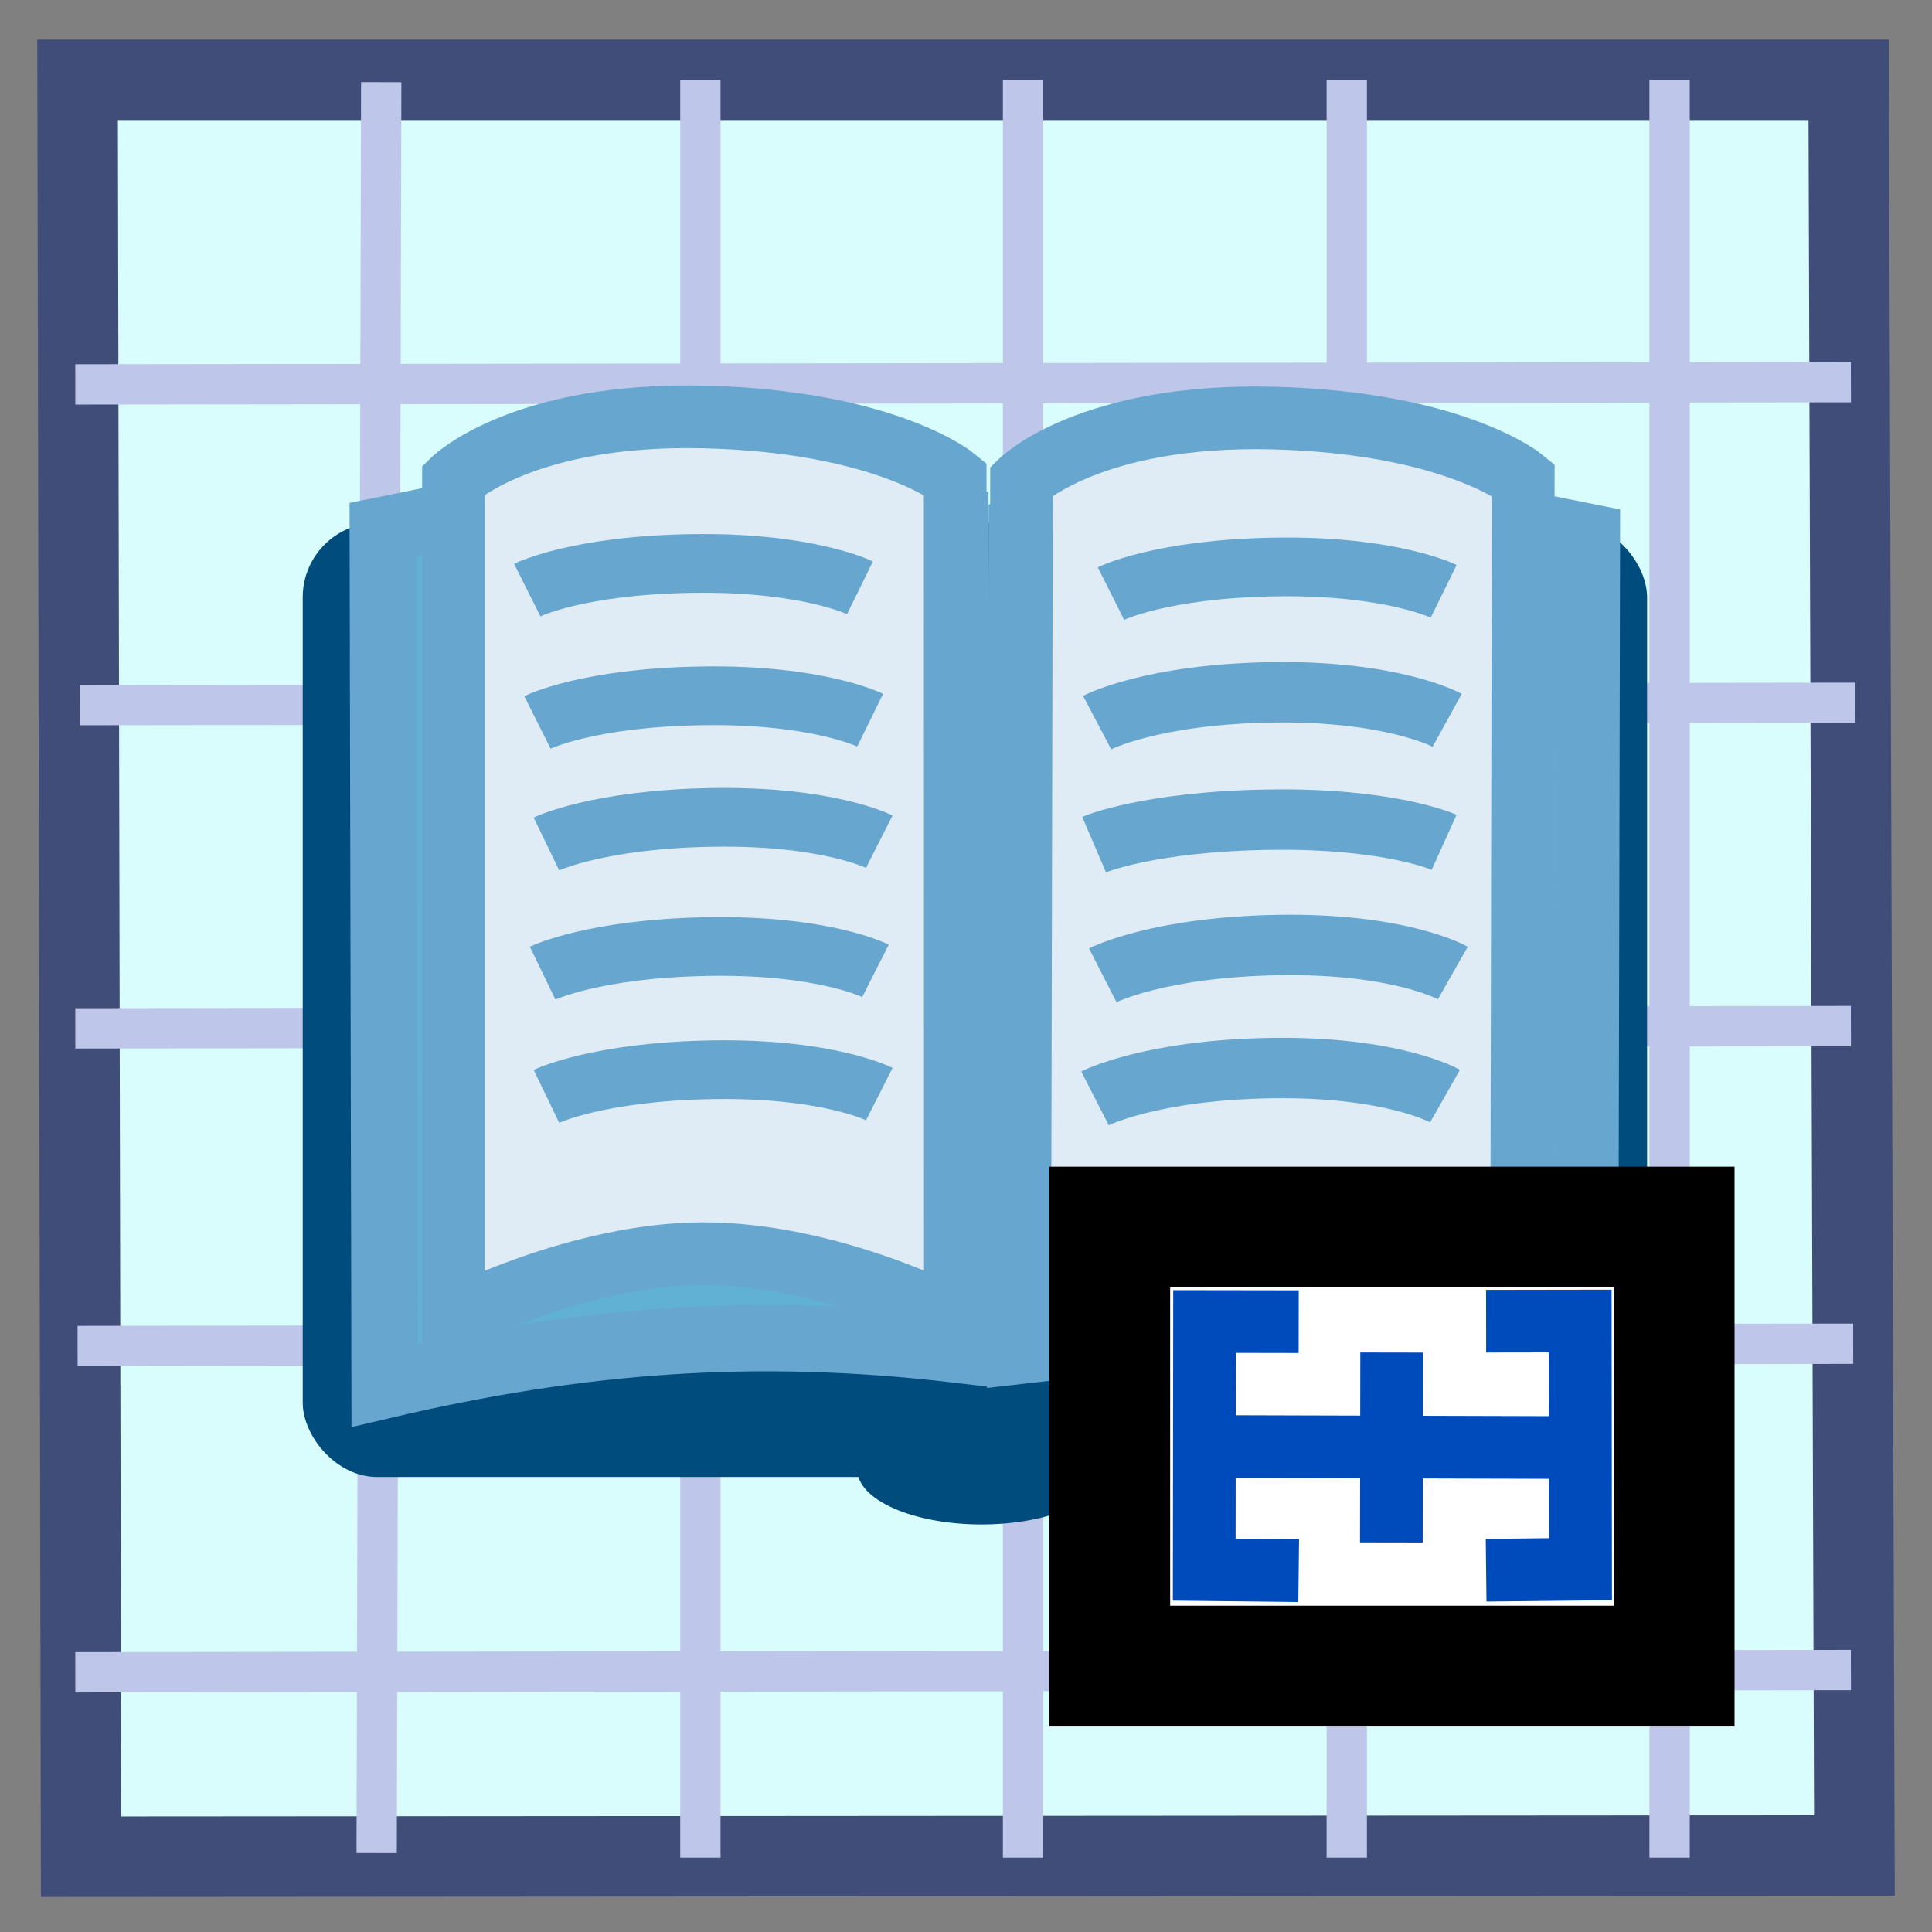 <?xml version="1.0" encoding="UTF-8" standalone="no"?>
<!-- Created with Inkscape (http://www.inkscape.org/) -->

<svg
   xmlns:dc="http://purl.org/dc/elements/1.1/"
   xmlns:cc="http://creativecommons.org/ns#"
   xmlns:rdf="http://www.w3.org/1999/02/22-rdf-syntax-ns#"
   xmlns:svg="http://www.w3.org/2000/svg"
   xmlns="http://www.w3.org/2000/svg"
   xmlns:sodipodi="http://sodipodi.sourceforge.net/DTD/sodipodi-0.dtd"
   xmlns:inkscape="http://www.inkscape.org/namespaces/inkscape"
   width="48"
   height="48"
   viewBox="0 0 12.7 12.7"
   version="1.1"
   id="svg8"
   inkscape:version="0.92.3 (2405546, 2018-03-11)"
   sodipodi:docname="staticdiagram.dictionary_diagram.image.svg"
   inkscape:export-filename="C:\diskH\TK\valkyrie\work\eclipse\modelio.analyst\analyst.ui.com\mmimages\staticdiagram.dictionary_diagram.image.png"
   inkscape:export-xdpi="96"
   inkscape:export-ydpi="96">
  <rect x="0" y="0" width="12.7" height="12.7" fill="#808080" stroke="none"/>
  <defs
     id="defs2" />
  <sodipodi:namedview
     id="base"
     pagecolor="#ffffff"
     bordercolor="#666666"
     borderopacity="1.0"
     inkscape:pageopacity="0.0"
     inkscape:pageshadow="2"
     inkscape:zoom="17.708333"
     inkscape:cx="19.846785"
     inkscape:cy="24"
     inkscape:document-units="px"
     inkscape:current-layer="layer2"
     showgrid="true"
     units="px"
     inkscape:window-width="1920"
     inkscape:window-height="1017"
     inkscape:window-x="1272"
     inkscape:window-y="-8"
     inkscape:window-maximized="1"
     gridtolerance="1"
     guidetolerance="1"
     inkscape:measure-start="0,0"
     inkscape:measure-end="0,0"
     inkscape:pagecheckerboard="true">
    <inkscape:grid
       type="xygrid"
       id="grid4485" />
  </sodipodi:namedview>
  <g
     inkscape:groupmode="layer"
     id="layer2"
     inkscape:label="diagram 2">
    <path
       style="display:inline;fill:#d9fcfc;fill-opacity:1;fill-rule:evenodd;stroke:#414d79;stroke-width:0.529;stroke-linecap:butt;stroke-linejoin:miter;stroke-miterlimit:4;stroke-dasharray:none;stroke-opacity:1;paint-order:stroke fill markers"
       d="M 0.51,0.525 0.533,12.205 12.19,12.197 12.152,0.525 Z"
       id="path6942-7"
       inkscape:connector-curvature="0"
       sodipodi:nodetypes="ccccc" />
    <path
       style="display:inline;fill:none;fill-rule:evenodd;stroke:#bec7e9;stroke-width:0.265px;stroke-linecap:butt;stroke-linejoin:miter;stroke-opacity:1"
       d="M 2.506,0.54 2.476,12.181"
       id="path4539"
       inkscape:connector-curvature="0"
       sodipodi:nodetypes="cc" />
    <path
       style="display:inline;fill:none;fill-rule:evenodd;stroke:#bec7e9;stroke-width:0.265px;stroke-linecap:butt;stroke-linejoin:miter;stroke-opacity:1"
       d="M 4.604,0.525 V 12.211"
       id="path4539-9"
       inkscape:connector-curvature="0"
       sodipodi:nodetypes="cc" />
    <path
       style="display:inline;fill:none;fill-rule:evenodd;stroke:#bec7e9;stroke-width:0.265px;stroke-linecap:butt;stroke-linejoin:miter;stroke-opacity:1"
       d="M 6.725,0.525 V 12.211"
       id="path4539-9-5"
       inkscape:connector-curvature="0"
       sodipodi:nodetypes="cc" />
    <path
       style="display:inline;fill:none;fill-rule:evenodd;stroke:#bec7e9;stroke-width:0.265px;stroke-linecap:butt;stroke-linejoin:miter;stroke-opacity:1"
       d="m 8.853,0.525 3e-7,11.686"
       id="path4539-9-3"
       inkscape:connector-curvature="0"
       sodipodi:nodetypes="cc" />
    <path
       style="display:inline;fill:none;fill-rule:evenodd;stroke:#bec7e9;stroke-width:0.265px;stroke-linecap:butt;stroke-linejoin:miter;stroke-opacity:1"
       d="M 10.975,0.525 V 12.211"
       id="path4539-9-34"
       inkscape:connector-curvature="0"
       sodipodi:nodetypes="cc" />
    <path
       style="display:inline;fill:none;fill-rule:evenodd;stroke:#bec7e9;stroke-width:0.265px;stroke-linecap:butt;stroke-linejoin:miter;stroke-opacity:1"
       d="M 12.167,2.512 0.495,2.527"
       id="path4539-7"
       inkscape:connector-curvature="0"
       sodipodi:nodetypes="cc" />
    <path
       style="display:inline;fill:none;fill-rule:evenodd;stroke:#bec7e9;stroke-width:0.265px;stroke-linecap:butt;stroke-linejoin:miter;stroke-opacity:1"
       d="M 12.197,4.62 0.525,4.635"
       id="path4539-7-3"
       inkscape:connector-curvature="0"
       sodipodi:nodetypes="cc" />
    <path
       style="display:inline;fill:none;fill-rule:evenodd;stroke:#bec7e9;stroke-width:0.265px;stroke-linecap:butt;stroke-linejoin:miter;stroke-opacity:1"
       d="M 12.167,6.745 0.495,6.76"
       id="path4539-7-9"
       inkscape:connector-curvature="0"
       sodipodi:nodetypes="cc" />
    <path
       style="display:inline;fill:none;fill-rule:evenodd;stroke:#bec7e9;stroke-width:0.265px;stroke-linecap:butt;stroke-linejoin:miter;stroke-opacity:1"
       d="M 12.182,8.833 0.51,8.848"
       id="path4539-7-1"
       inkscape:connector-curvature="0"
       sodipodi:nodetypes="cc" />
    <path
       style="display:inline;fill:none;fill-rule:evenodd;stroke:#bec7e9;stroke-width:0.265px;stroke-linecap:butt;stroke-linejoin:miter;stroke-opacity:1"
       d="M 12.167,10.978 0.495,10.993"
       id="path4539-7-2"
       inkscape:connector-curvature="0"
       sodipodi:nodetypes="cc" />
  </g>
  <g
     inkscape:groupmode="layer"
     id="layer1"
     inkscape:label="diagram 1"
     transform="translate(0,6.35)">
    <rect
       style="display:inline;opacity:1;fill:#004c7c;fill-opacity:1;fill-rule:evenodd;stroke:none;stroke-width:0.86;stroke-linecap:square;stroke-linejoin:miter;stroke-miterlimit:4;stroke-dasharray:none;stroke-dashoffset:0;stroke-opacity:1;paint-order:stroke fill markers"
       id="rect975"
       width="8.837"
       height="6.272"
       x="1.99"
       y="-2.913"
       ry="0.489" />
    <path
       style="display:inline;fill:#60b1d4;fill-opacity:1;fill-rule:evenodd;stroke:#67a7cf;stroke-width:0.436;stroke-linecap:butt;stroke-linejoin:miter;stroke-miterlimit:4;stroke-dasharray:none;stroke-opacity:1;paint-order:stroke fill markers"
       d="M 6.292,2.522 C 4.959,2.365 3.802,2.457 2.528,2.756 L 2.516,-2.866 c 1.268,-0.257 2.618,-0.561 3.764,-0.1 z"
       id="path943-1"
       inkscape:connector-curvature="0"
       sodipodi:nodetypes="ccccc" />
    <path
       style="display:inline;fill:#dfecf5;fill-opacity:1;fill-rule:evenodd;stroke:#67a7cf;stroke-width:0.412;stroke-linecap:butt;stroke-linejoin:miter;stroke-miterlimit:4;stroke-dasharray:none;stroke-opacity:1;paint-order:stroke fill markers"
       d="m 6.28,2.321 c 0,0 -0.824,-0.433 -1.665,-0.43 -0.809,0.003 -1.634,0.43 -1.634,0.43 v -5.518 c 0,0 0.454,-0.441 1.649,-0.412 1.195,0.029 1.649,0.404 1.649,0.404 z"
       id="path943"
       inkscape:connector-curvature="0"
       sodipodi:nodetypes="csccscc" />
    <path
       style="display:inline;fill:#60b1d4;fill-opacity:1;fill-rule:evenodd;stroke:#67a7cf;stroke-width:0.433;stroke-linecap:butt;stroke-linejoin:miter;stroke-miterlimit:4;stroke-dasharray:none;stroke-opacity:1;paint-order:stroke fill markers"
       d="M 6.704,2.531 C 8.036,2.377 9.146,2.429 10.421,2.724 l 0.012,-5.548 C 9.165,-3.078 7.861,-3.339 6.715,-2.885 Z"
       id="path943-1-7"
       inkscape:connector-curvature="0"
       sodipodi:nodetypes="ccccc" />
    <path
       style="display:inline;fill:#dfecf5;fill-opacity:1;fill-rule:evenodd;stroke:#67a7cf;stroke-width:0.412;stroke-linecap:butt;stroke-linejoin:miter;stroke-miterlimit:4;stroke-dasharray:none;stroke-opacity:1;paint-order:stroke fill markers"
       d="m 10.002,2.293 c 0,0 -0.824,-0.433 -1.665,-0.43 -0.809,0.003 -1.634,0.43 -1.634,0.43 l 0.012,-5.483 c 0,0 0.454,-0.441 1.649,-0.412 1.195,0.029 1.649,0.404 1.649,0.404 z"
       id="path943-4"
       inkscape:connector-curvature="0"
       sodipodi:nodetypes="csccscc" />
    <path
       style="display:inline;fill:none;fill-rule:evenodd;stroke:#67a7cf;stroke-width:0.386;stroke-linecap:butt;stroke-linejoin:miter;stroke-miterlimit:4;stroke-dasharray:none;stroke-opacity:1"
       d="m 3.533,-1.601 c 0,0 0.325,-0.163 1.081,-0.175 0.756,-0.012 1.106,0.16 1.106,0.16"
       id="path1022"
       inkscape:connector-curvature="0"
       sodipodi:nodetypes="csc" />
    <path
       style="display:inline;fill:none;fill-rule:evenodd;stroke:#67a7cf;stroke-width:0.386;stroke-linecap:butt;stroke-linejoin:miter;stroke-miterlimit:4;stroke-dasharray:none;stroke-opacity:1"
       d="m 3.592,-0.802 c 0,0 0.337,-0.163 1.093,-0.175 0.756,-0.012 1.095,0.16 1.095,0.16"
       id="path1022-9"
       inkscape:connector-curvature="0"
       sodipodi:nodetypes="csc" />
    <path
       style="display:inline;fill:none;fill-rule:evenodd;stroke:#67a7cf;stroke-width:0.386;stroke-linecap:butt;stroke-linejoin:miter;stroke-miterlimit:4;stroke-dasharray:none;stroke-opacity:1"
       d="m 3.567,0.047 c 0,0 0.337,-0.163 1.093,-0.175 0.756,-0.012 1.095,0.16 1.095,0.16"
       id="path1022-7"
       inkscape:connector-curvature="0"
       sodipodi:nodetypes="csc" />
    <path
       style="display:inline;fill:none;fill-rule:evenodd;stroke:#67a7cf;stroke-width:0.397;stroke-linecap:butt;stroke-linejoin:miter;stroke-miterlimit:4;stroke-dasharray:none;stroke-opacity:1"
       d="m 7.212,-1.6 c 0,0 0.355,-0.187 1.15,-0.199 0.795,-0.012 1.151,0.184 1.151,0.184"
       id="path1022-3"
       inkscape:connector-curvature="0"
       sodipodi:nodetypes="csc" />
    <path
       style="display:inline;fill:none;fill-rule:evenodd;stroke:#67a7cf;stroke-width:0.397;stroke-linecap:butt;stroke-linejoin:miter;stroke-miterlimit:4;stroke-dasharray:none;stroke-opacity:1"
       d="m 7.192,-0.798 c 0,0 0.355,-0.152 1.15,-0.164 0.795,-0.012 1.151,0.149 1.151,0.149"
       id="path1022-9-2"
       inkscape:connector-curvature="0"
       sodipodi:nodetypes="csc" />
    <path
       style="display:inline;fill:none;fill-rule:evenodd;stroke:#67a7cf;stroke-width:0.397;stroke-linecap:butt;stroke-linejoin:miter;stroke-miterlimit:4;stroke-dasharray:none;stroke-opacity:1"
       d="m 7.249,0.061 c 0,0 0.366,-0.187 1.161,-0.199 0.795,-0.012 1.14,0.184 1.14,0.184"
       id="path1022-7-2"
       inkscape:connector-curvature="0"
       sodipodi:nodetypes="csc"
       inkscape:export-filename="C:\diskH\TK\valkyrie\work\eclipse\modelio.analyst\analyst.ui.com\mmimages\path1022-7-2.png"
       inkscape:export-xdpi="96"
       inkscape:export-ydpi="96" />
    <ellipse
       style="display:inline;opacity:1;fill:#004c7c;fill-opacity:1;fill-rule:evenodd;stroke:none;stroke-width:0.412;stroke-linecap:square;stroke-linejoin:miter;stroke-miterlimit:4;stroke-dasharray:none;stroke-dashoffset:0;stroke-opacity:1;paint-order:stroke fill markers"
       id="path1120"
       cx="6.452"
       cy="3.309"
       rx="0.817"
       ry="0.362" />
    <path
       style="display:inline;fill:none;fill-rule:evenodd;stroke:#67a7cf;stroke-width:0.386;stroke-linecap:butt;stroke-linejoin:miter;stroke-miterlimit:4;stroke-dasharray:none;stroke-opacity:1"
       d="m 3.466,-2.471 c 0,0 0.325,-0.163 1.081,-0.175 0.756,-0.012 1.106,0.16 1.106,0.16"
       id="path1022-0"
       inkscape:connector-curvature="0"
       sodipodi:nodetypes="csc" />
    <path
       style="display:inline;fill:none;fill-rule:evenodd;stroke:#67a7cf;stroke-width:0.386;stroke-linecap:butt;stroke-linejoin:miter;stroke-miterlimit:4;stroke-dasharray:none;stroke-opacity:1"
       d="m 7.303,-2.448 c 0,0 0.325,-0.163 1.081,-0.175 0.756,-0.012 1.106,0.16 1.106,0.16"
       id="path1022-2"
       inkscape:connector-curvature="0"
       sodipodi:nodetypes="csc" />
    <path
       style="display:inline;fill:none;fill-rule:evenodd;stroke:#67a7cf;stroke-width:0.386;stroke-linecap:butt;stroke-linejoin:miter;stroke-miterlimit:4;stroke-dasharray:none;stroke-opacity:1"
       d="m 3.592,0.857 c 0,0 0.337,-0.163 1.093,-0.175 0.756,-0.012 1.095,0.16 1.095,0.16"
       id="path1022-7-9"
       inkscape:connector-curvature="0"
       sodipodi:nodetypes="csc" />
    <path
       style="display:inline;fill:none;fill-rule:evenodd;stroke:#67a7cf;stroke-width:0.397;stroke-linecap:butt;stroke-linejoin:miter;stroke-miterlimit:4;stroke-dasharray:none;stroke-opacity:1"
       d="m 7.198,0.87 c 0,0 0.366,-0.187 1.161,-0.199 0.795,-0.012 1.14,0.184 1.14,0.184"
       id="path1022-7-2-7"
       inkscape:connector-curvature="0"
       sodipodi:nodetypes="csc"
       inkscape:export-filename="C:\diskH\TK\valkyrie\work\eclipse\modelio.analyst\analyst.ui.com\mmimages\path1022-7-2.png"
       inkscape:export-xdpi="96"
       inkscape:export-ydpi="96" />
    <rect
       style="display:inline;opacity:1;fill:#ffffff;fill-opacity:1;fill-rule:evenodd;stroke:#000000;stroke-width:0.794;stroke-linecap:square;stroke-linejoin:miter;stroke-miterlimit:4;stroke-dasharray:none;stroke-dashoffset:0;stroke-opacity:1;paint-order:stroke fill markers"
       id="rect1097"
       width="3.71"
       height="2.886"
       x="7.295"
       y="1.716"
       ry="0" />
    <path
       style="display:inline;fill:none;fill-rule:evenodd;stroke:#004bbc;stroke-width:0.412;stroke-linecap:butt;stroke-linejoin:miter;stroke-miterlimit:4;stroke-dasharray:none;stroke-opacity:1"
       d="m 8.537,2.338 -0.619,-9.486e-4 -0.002,1.631 0.621,0.007"
       id="path1099"
       inkscape:connector-curvature="0"
       sodipodi:nodetypes="cccc" />
    <path
       style="display:inline;fill:none;fill-rule:evenodd;stroke:#004bbc;stroke-width:0.412;stroke-linecap:butt;stroke-linejoin:miter;stroke-miterlimit:4;stroke-dasharray:none;stroke-opacity:1"
       d="M 9.769,2.335 10.388,2.334 10.39,3.965 9.769,3.972"
       id="path1099-6"
       inkscape:connector-curvature="0"
       sodipodi:nodetypes="cccc" />
    <path
       style="display:inline;fill:none;fill-rule:evenodd;stroke:#004bbc;stroke-width:0.412px;stroke-linecap:butt;stroke-linejoin:miter;stroke-opacity:1"
       d="m 8.087,3.159 2.101,0.006"
       id="path1116"
       inkscape:connector-curvature="0"
       sodipodi:nodetypes="cc" />
    <path
       style="display:inline;fill:none;fill-rule:evenodd;stroke:#004bbc;stroke-width:0.412px;stroke-linecap:butt;stroke-linejoin:miter;stroke-opacity:1"
       d="m 9.146,3.789 0.002,-1.248"
       id="path1118"
       inkscape:connector-curvature="0"
       sodipodi:nodetypes="cc" />
  </g>
</svg>

